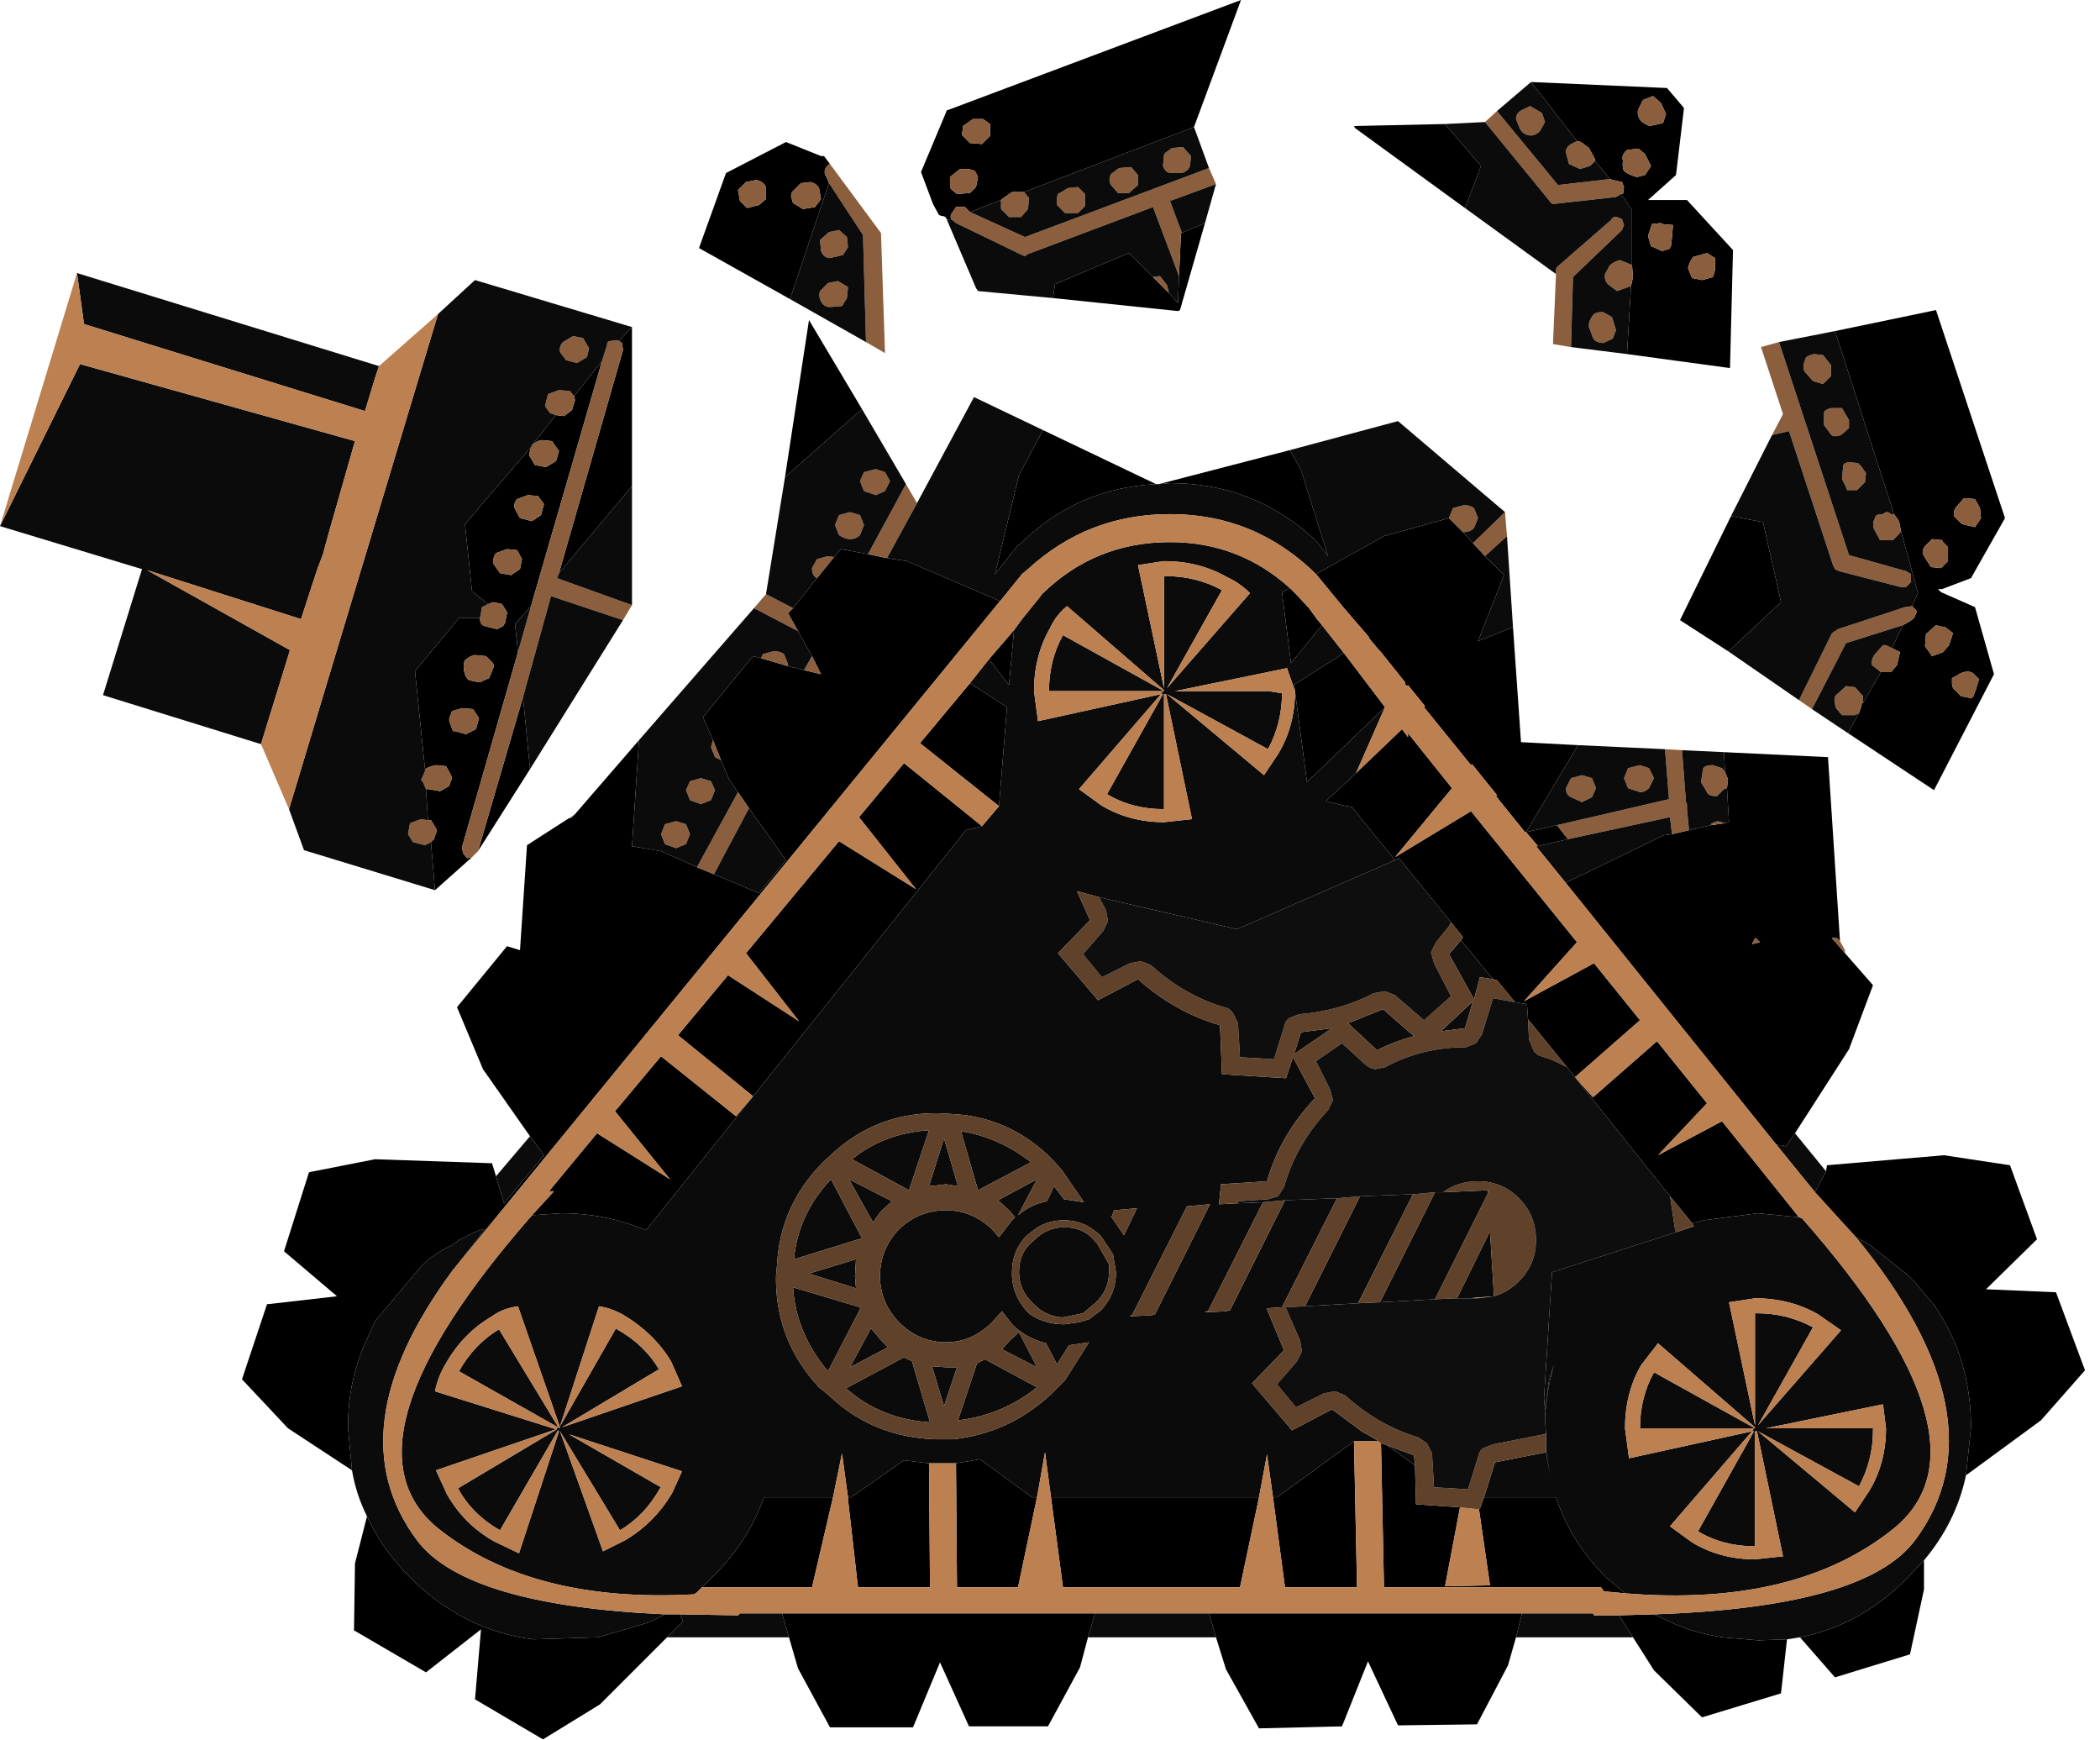 <?xml version="1.0" encoding="utf-8"?>
<svg version="1.1" id="Layer_1"
xmlns="http://www.w3.org/2000/svg"
xmlns:xlink="http://www.w3.org/1999/xlink"
width="105px" height="87px"
xml:space="preserve">
<g id="814" transform="matrix(1, 0, 0, 1, 7.7, 9)">
<path style="fill:#000000;fill-opacity:1" d="M31.8,5.95L27.25 3.4L28.6 -0.35L31.6 -1.9L33.35 -1.2L33.5 -1.2L33.8 -0.8L33.7 -0.75L33.55 -0.55Q33.5 -0.3 33.6 -0.2L33.75 0.15L31.8 5.95M39.8,-0.15L39.8 0.35L39.85 0.45L40.15 0.7L40.75 0.65L40.8 0.65L41.1 0.35L41.2 -0.15L41.05 -0.45L40.75 -0.55L40.5 -0.55L40.3 -0.55L39.8 -0.15M43.5,0.6L43.45 0.6L42.9 0.6L42.4 0.95L42.35 1L40.8 1.6L40.55 1.35L40.1 1.35L39.9 1.65Q39.8 1.75 39.85 1.95L39.65 2Q39.6 1.8 39.4 1.8L39.25 1.75L38.95 1.2L38.35 -0.4L39.65 -3.5L39.7 -3.5L54.35 -9L52 -2.65L43.5 0.6M45.05,5.2L47.55 4.15L48.75 3.65L49.95 4.85L50.75 5.65L51.2 6.15L51.25 4.8L51.35 2.65L51.4 2.65L51.6 2.55L52.55 2.15L51.3 6.5L51.2 6.55L44.95 5.9L45.05 5.2M40.4,-2.25L40.8 -1.85L41.4 -1.8L41.8 -2.2L41.8 -2.8L41.45 -3.05L40.95 -3.05L40.45 -2.7L40.4 -2.25M66.35,-0.7L65.55 1.4L60.05 -2.6L60 -2.7L64.55 -2.8L66.35 -0.7M73.85,5.3L73.95 4.85L73.9 4.25L73.9 1.5L73.35 0.7L73.45 0.7L73.5 0.35L73.4 0.1L72.95 0L72.8 -0.05L72.05 -0.95L72.05 -1.05L71.75 -1.6L71.35 -1.9L71.15 -1.95L68.85 -4.9L75.65 -4.6L76.5 -3.6L76.1 -0.25L74.7 1L76.65 1L78.95 3.5L78.8 9.4L73.65 8.7L73.85 5.3M74.2,-3.5Q74.15 -3.2 74.35 -2.95Q74.6 -2.75 74.8 -2.7L75.45 -2.85L75.6 -3.3L75.35 -3.85L74.95 -4.2L74.45 -4L74.2 -3.5M74.05,-1.55L73.65 -1.5Q73.35 -1.25 73.45 -0.95Q73.4 -0.65 73.5 -0.45Q73.75 -0.25 74.15 -0.15L74.55 -0.25L74.85 -0.7L74.55 -1.3L74.25 -1.55L74.05 -1.55M85.25,26.65L85.35 26.35L85.4 26.15L85.45 26.15L86.35 24.6L86.85 24.6L87.15 24.25L87.3 23.6L86.9 23.4L87.45 22.25L87.8 22.05L88 21.9L88.15 21.55L87.9 21.3L88.2 20.65L87.35 17.55L87.25 17.05L87 16.7L84.05 7.55L89.1 6.5L92.55 16.9L90.85 19.9L89.4 20.45L89.2 20.45L89.35 20.6L91.05 21.35L92 24.7L89 30.5L84.7 27.65L85.25 26.65M80.45,17.1L81.35 21.1L78.9 23.4L78.7 23.55L76.3 22L78.85 16.8L80.45 17.1M91.05,17.35L91.35 16.9L91.3 16.4L91.05 15.95L90.5 15.9L90.15 16.3Q89.95 16.5 90 16.8L90.4 17.2L91.05 17.35M88.9,17.95L88.55 18.3Q88.35 18.55 88.5 18.8L88.85 19.35L89.35 19.4L89.4 19.35L89.7 19.05L89.7 18.35L89.45 18.1L89.4 18L88.9 17.95M88.6,22.7L88.55 23.3L88.9 23.8L89.05 23.75L89.45 23.6L89.75 23.25L89.95 22.65L89.55 22.35L89.25 22.3L89.1 22.25L88.6 22.7M90.35,24.65L89.9 24.9L89.9 25.2L89.95 25.4L90.35 25.8L90.85 25.9L90.95 25.85L91.1 25.45L91.25 24.95L90.95 24.65Q90.7 24.5 90.35 24.65M70.65,35.1L75.5 32.75L75.9 32.7L76.75 32.5L77.85 32.25L78.55 32.15L78.75 32.1L78.65 30.4L78.7 29.95L78.55 29.6L78.5 28.6L83.7 28.85L84.3 38.05Q84.1 37.8 83.9 37.9L84.55 38.65L85.95 40.25L84.75 43.45L82.05 47.65L81.6 48.3L81.4 48.25L81.35 48.25L81.3 48.25L81.25 48.25L81.1 48.2L70.6 35.15L70.65 35.1M90.85,62.35Q90.85 58.95 89.05 56.3L88.05 55.1L87.7 54.75L85.75 53.2L85.1 52.85L83.05 50.6L83.6 49.55L83.65 49.25L89.5 48.75L92.8 49.25L94.15 52.95L91.6 55.45L95.1 55.6L96.55 59.5L94.35 62L90.6 64.75L90.85 62.35M87.7,69.85L88.5 69L88.5 70.45L87.8 73.7L84.05 74.85L82.3 72.85Q85.35 72.25 87.7 69.85M73.25,71.75L75 71.7L75.85 72.1Q77.05 72.65 78.45 72.85L80.2 73L81.65 72.95L81.35 75.65L77.4 76.85L75 74.5L73.95 72.85L73.25 71.75M52.75,71.65L68.4 71.65L68.1 72.85L67.7 74.25L66.15 77.2L62.2 77.25L60.7 74.05L59.4 77.3L55.25 77.4L53.6 74.45L53.1 72.85L52.75 71.65M46.7,72.85L46.3 74.35L44.7 77.3L40.75 77.3L39.3 74.1L37.95 77.35L33.8 77.35L32.2 74.4L31.75 72.85L31.4 71.65L47.05 71.65L46.7 72.85M25.65,72.85L22.3 76.2L19.45 77.95L16.05 75.95L16.35 72.45L13.6 74.6L10 72.5L10.05 69.15L10.65 66.8Q11.4 68.45 12.8 69.85Q15.45 72.5 18.95 72.95L22.2 72.85L24.75 72.1L25.55 71.7L25.6 71.7L26.3 71.7L26.45 72.05L25.65 72.85M9.9,64.5L6.7 62.4L4.4 59.95L5.65 56.2L9.15 55.8L6.5 53.55L7.75 49.6L11.05 48.95L16.9 49.15L17.1 49.8L17.5 51.15L19.5 48.75L18.8 47.8L16.45 44.45L15.15 41.35L17.65 38.3L18.3 38.5L18.65 33.25L20.75 31.9L20.85 31.9L21.05 31.7L24.25 28L23.9 33.3L25.35 33.55L27.15 34.35L28 34.7L30.25 35.65L31.6 34L29.75 31.4L29.2 30.6L28.75 29.95L28.35 29L27.95 28L27.45 26.85L29.95 23.8L30.35 23.9L31.7 24.3L32.5 24.5L33.35 24.7L32.9 23.8L32.2 22.55L31.7 21.65L31.95 21.4L33.15 19.9L34 18.85L34.35 18.45L35.7 18.7L36.65 18.9L37.65 19.05L42.3 21.05L14.9 54.55L16.55 52.45L16.45 52.45Q15.95 52.6 15.55 52.85Q15.25 52.95 15.05 53.15L14.9 53.25Q14.1 53.6 13.4 54.25L11.05 57.05L10.6 58.05Q9.7 60 9.7 62.35L9.9 64.5M31.55,14.85L32.75 7L35.4 11.45L31.55 14.85M43.25,18.25L43.2 18.25L42.05 19.7L43.25 14.75L44.45 12.5L50.1 15.2Q46.1 15.4 43.25 18.25M50.25,15.2L56.8 13.5L57.35 14.5L58.7 18.8L58.2 18.15L57.85 17.8Q54.85 15.15 50.8 15.15L50.25 15.2M70.15,32.25L70.7 32.95L69.2 33.3L68.6 32.6L68.55 32.6L67.1 30.8L67.15 30.75L65.9 29.2L65.85 29.25L63.5 26.35L63.55 26.3L62.7 25.25L62.65 25.3L62.55 25.2L62.55 25.1L61.35 23.6L61.25 23.5L60.75 22.9L60.75 22.85L59.5 21.4L58.1 19.7L61.5 17.8L64.75 16.9L65.45 17.6L65.95 18.15L66.55 18.8L67.5 19.75L66.2 23.05L67.95 22.35L68.35 28.1L71.2 28.25L68.6 32.6L70.15 32.25M61.65,63.25L62.35 63.75L63.05 64.25L63.1 66.2L65.3 66.35L64.55 70.3L66.8 70.25L66.25 66.45L66.25 66.4L66.3 66.4L66.5 65.85L70.1 65.85Q70.85 68.1 72.6 69.85L73.2 70.35L73.55 70.65L72.5 70.55L72.35 70.35L61.5 70.35L61.35 63.15L61.65 63.25M56.15,65.85L60 63.05L60.15 70.35L56.55 70.35L55.95 65.85L56.15 65.85M55.25,65.85L54.3 70.35L45.45 70.35L44.85 65.85L55.25 65.85M41.3,63.95L43.9 65.85L44.15 65.85L43.2 70.35L40.15 70.35L40.1 64.15L41.3 63.95M34.85,65.85L37.5 64L38.75 64.15L38.8 70.35L35.2 70.35L34.7 65.95L34.7 65.85L34.85 65.85M27.9,69.85Q29.7 68.1 30.5 65.85L33.95 65.85L32.9 70.35L27.4 70.35L27.9 69.85M40.6,32.5L24.6 52.5Q22.6 51.65 20.35 51.65L18.9 51.75L20 50.55L19.75 50.55L22.15 47.65L25.8 49.95L23.05 46.55L25.35 43.8L29.1 46.8L29.95 45.8L26.2 42.75L28.7 39.75L32.25 42.05L29.6 38.65L34.25 33.05L38.1 35.45L35.25 31.85L37.5 29.15L41.4 32.3L40.6 32.5M42.65,26.35L42.25 31.3L38.3 28.15L40.8 25.15L42.65 26.35M41.75,23.95L43 22.5L42.75 25.25L41.75 23.95M56.85,24.15L56.4 20.6L56.8 20.4L57.1 20.7L57.75 21.4L58.15 21.95L58.4 22.25L56.85 24.15M57.65,30.1L57.05 25.55L57 25.2L57.05 25.2L59.5 23.65L61.55 26.35L57.65 30.1M75.8,50.8L71.05 44.85L70.65 44.35L68.7 41.95L68.65 41.2L68.05 41.1L67.15 40L66.95 39.95L65.35 38L65.45 37.85L64.85 37.1L62.25 33.9L62.05 34L59.9 31.35L59.95 31.35L59.4 31.25L58.6 31.05L60.1 29.65L62.4 27.45L62.7 27.85L62.7 27.65L64.9 30.4L62.05 33.85L65.85 31.55L71.15 38.1L68.5 41.05L72 39.15L74.3 42L71.05 44.85L71.95 45.85L75.15 43.05L77.65 46.15L75.2 48.75L78.4 47.05L82.25 51.85L80.2 51.65L77.5 52L76.9 52.15L76.5 51.65L75.8 50.8M69.55,61.5L69.75 60L70 59.2L69.8 60Q69.6 60.9 69.55 61.95L69.55 61.5M69.6,63.5L69.8 64.75L69.6 63.6L69.6 63.5M76.7,4.4L76.9 4.9L77.4 5L77.95 4.85L78.05 4.5L78.05 3.9L77.65 3.65L76.95 3.85Q76.75 4.15 76.7 4.4M74.7,2.8L74.85 3.3L75.4 3.55L75.75 3.45L75.85 3.3L75.9 2.85L75.95 2.25L75.4 2.2L75.35 2.15L74.9 2.2L74.7 2.8M80.1,37.9L80.05 37.9L79.9 38.2L80.3 38.1L80.1 37.9M33.25,0.4Q33.1 0.15 32.8 0.1L32.4 0.15L32.35 0.15L31.9 0.6L31.85 0.8L31.95 1.15L32.45 1.45L33.05 1.35L33.35 0.95L33.25 0.4M30.6,0.35Q30.45 0.05 30.1 0L29.6 0.1L29.2 0.5L29.3 1.05L29.65 1.4L30.25 1.25L30.6 0.95L30.6 0.35M23.9,15.3L20.25 19.65L23.45 8.5L23.4 8.15L23.25 8.05L23.9 7.35L23.9 15.3M15.4,33.35L15.45 33.65L15.65 33.9L15.9 33.85L14.05 35.5L13.85 33.1L14 32.95L14.15 32.5L13.85 32L13.7 32L13.6 30.45L13.75 30.45L14.3 30.55L14.75 30.3L14.9 29.9L14.85 29.75L14.6 29.3L14.1 29.25Q13.8 29.3 13.55 29.45L13.05 24.55L15.25 21.9L16.3 21.9Q16.3 22.25 16.55 22.3L17.15 22.45L17.45 22.3L17.55 22.15L17.65 21.65L17.65 21.6L17.4 21.2L16.95 21.1L16.7 21.2L15.9 20.55L15.55 17.2L18.85 13.35L18.75 13.75L19.05 14.25L19.6 14.35L20.1 14.05L20.25 13.55L19.9 13.05L19.4 13Q19.1 13.05 18.9 13.25L20.1 11.75L20.5 11.8L20.9 11.5L21.05 11L21 10.8L22.4 9.05L18.85 21.3L18.05 22.2L18.2 23.6L15.4 33.35M18.45,25.85L18.8 29.45L16.2 33.55L18.45 25.85M18.05,16.45L18.3 16.9L18.9 17.05L19.35 16.75L19.5 16.2L19.2 15.8L18.7 15.75L18.15 15.95Q17.95 16.2 18.05 16.45M17.65,18.45L17.1 18.65Q16.95 18.85 16.95 19.15L17.3 19.65L17.85 19.75L18.3 19.45L18.4 18.95L18.15 18.5L17.65 18.45M15.5,24.5Q15.55 24.85 15.75 25L16.2 25.1L16.3 25.1L16.75 24.9L16.8 24.8L17 24.3L16.95 24.15L16.6 23.8L16.1 23.75L16 23.75Q15.8 23.8 15.55 24Q15.45 24.2 15.5 24.5M16.25,26.9L15.95 26.45L15.4 26.4L14.9 26.55L14.85 26.7Q14.7 26.95 14.8 27.15L14.95 27.55L15.05 27.55L15.6 27.7L16.1 27.45L16.25 26.9" />
<path style="fill:#8B5F3D;fill-opacity:1" d="M36.35,2.65L36.55 8.65L35.6 8.1L35.45 2.75L33.75 0.15L33.6 -0.2Q33.5 -0.3 33.55 -0.55L33.7 -0.75L33.8 -0.8L36.35 2.65M40.3,-0.55L40.5 -0.55L40.75 -0.55L41.05 -0.45L41.2 -0.15L41.1 0.35L40.8 0.65L40.75 0.65L40.15 0.7L39.85 0.45L39.8 0.35L39.8 -0.15L40.3 -0.55M52.75,-0.6L53.1 0.2L50.8 1.05L51.4 2.65L51.35 2.65L51.25 4.8L49.95 1.35L43.7 3.7L43.55 3.8L43.4 3.75L40.1 2.15L39.85 1.95Q39.8 1.75 39.9 1.65L40.1 1.35L40.55 1.35L40.8 1.6L43.55 2.85L52.75 -0.6M42.35,1L42.4 0.95L42.9 0.6L43.45 0.6L43.5 0.6L43.75 0.9L43.7 1.45L43.35 1.85L42.75 1.85L42.35 1.45L42.35 1M40.45,-2.7L40.95 -3.05L41.45 -3.05L41.8 -2.8L41.8 -2.2L41.4 -1.8L40.8 -1.85L40.4 -2.25L40.45 -2.7M50.55,-1.35L50.9 -1.6L51.45 -1.65L51.85 -1.2L51.8 -0.7Q51.7 -0.45 51.4 -0.35L50.8 -0.35Q50.55 -0.4 50.45 -0.7L50.5 -1.25L50.55 -1.35M48.85,-0.65L49.2 -0.25L49.2 0.25L48.75 0.65L48.2 0.65L47.85 0.25Q47.7 0 47.85 -0.3L48.25 -0.6L48.85 -0.65M70.2,0.25L72.8 -0.05L72.95 0L73.4 0.1L73.5 0.35L73.45 0.7L73.35 0.7L73.1 0.85L69.95 1.2L69.85 1.15L69.7 0.95L66.55 -2.9L67.15 -3.45L70.2 0.25M70.85,8.35L69.95 8.2L70.1 4.7Q70.05 4.5 70.15 4.35L72.85 2Q72.95 1.8 73.15 1.85L73.4 1.95L73.5 2.25L73.4 2.5L70.95 4.85L70.85 8.35M69.4,-3.35L69.55 -2.9L69.3 -2.45Q69 -2.15 68.7 -2.25Q68.45 -2.3 68.3 -2.55L68.1 -3.05Q68.1 -3.35 68.4 -3.5L68.8 -3.7L69.4 -3.35M71.35,-1.9L71.75 -1.6L72.05 -1.05L72.05 -0.95L71.8 -0.7L71.3 -0.55L70.75 -0.8L70.6 -1.35Q70.55 -1.6 70.85 -1.8L71.15 -1.95L71.35 -1.9M74.45,-4L74.95 -4.2L75.35 -3.85L75.6 -3.3L75.45 -2.85L74.8 -2.7Q74.6 -2.75 74.35 -2.95Q74.15 -3.2 74.2 -3.5L74.45 -4M73.9,4.25L73.95 4.85L73.85 5.3L73.15 5.55L72.75 5.25Q72.5 5.05 72.55 4.7L72.8 4.25Q73.05 4.05 73.3 4L73.9 4.25M74.25,-1.55L74.55 -1.3L74.85 -0.7L74.55 -0.25L74.15 -0.15Q73.75 -0.25 73.5 -0.45Q73.4 -0.65 73.45 -0.95Q73.35 -1.25 73.65 -1.5L74.05 -1.55L74.25 -1.55M83,8.7L83.45 8.75L83.85 9.25L83.85 9.8L83.45 10.2L82.95 10.05L82.55 9.6Q82.4 9.4 82.55 9Q82.55 8.8 83 8.7M83.5,11.7Q83.45 11.5 83.85 11.4L84.4 11.4L84.75 12L84.75 12.4L84.35 12.75Q83.9 12.9 83.8 12.65L83.5 12.25L83.5 11.7M88.15,21.55L88 21.9L87.8 22.05L87.45 22.25L84.6 23.15L82.9 26.45L82.25 26L83.9 22.65L84.2 22.45L87.55 21.35L87.9 21.3L88.15 21.55M80.9,12.75L81.45 11.7L80.35 8.35L81.25 8.1L84.75 18.75L87.6 19.55L87.85 19.7L87.85 20.1L87.6 20.35L87.35 20.35L84.25 19.55L84.05 19.45L83.95 19.25L81.75 12.55L80.9 12.75M87.25,17.05L87.35 17.55L87.25 17.7L86.95 18L86.3 18L86 17.45Q85.9 17.15 86.05 16.9Q86.05 16.7 86.45 16.7Q86.65 16.5 86.85 16.7L87 16.7L87.25 17.05M90.4,17.2L90 16.8Q89.95 16.5 90.15 16.3L90.5 15.9L91.05 15.95L91.3 16.4L91.35 16.9L91.05 17.35L90.4 17.2M89.4,18L89.45 18.1L89.7 18.35L89.7 19.05L89.4 19.35L89.35 19.4L88.85 19.35L88.5 18.8Q88.35 18.55 88.55 18.3L88.9 17.95L89.4 18M84.4,14.95L84.45 14.4Q84.4 14.15 84.75 14.1L85.2 14.15L85.35 14.3L85.6 14.65L85.55 15.1L85.15 15.5L84.65 15.5L84.6 15.35L84.4 14.95M87.3,23.6L87.15 24.25L86.85 24.6L86.35 24.6L85.9 24.25Q85.85 23.95 86.05 23.7L86.45 23.25L86.6 23.25L86.9 23.4L87.3 23.6M89.1,22.25L89.25 22.3L89.55 22.35L89.95 22.65L89.75 23.25L89.45 23.6L89.05 23.75L88.9 23.8L88.55 23.3L88.6 22.7L89.1 22.25M90.95,24.65L91.25 24.95L91.1 25.45L90.95 25.85L90.85 25.9L90.35 25.8L89.95 25.4L89.9 25.2L89.9 24.9L90.35 24.65Q90.7 24.5 90.95 24.65M85.4,26.15L85.35 26.35L85.25 26.65L85.05 26.75L84.4 26.75L84.1 26.4Q83.95 25.9 84.1 25.75L84.6 25.3L85.05 25.35L85.45 25.8L85.45 26.15L85.4 26.15M83.9,37.9Q84.1 37.8 84.3 38.05L84.55 38.5L84.55 38.65L83.9 37.9M20.75,31.9L21.05 31.7L20.85 31.9L20.75 31.9M30,21.4L30.6 20.7L31.95 21.4L31.7 21.65L32.2 22.55L30 21.4M36.65,18.9L35.7 18.7L37.6 15.2L38.15 16.15L36.65 18.9M66.55,18.8L65.95 18.15L67.55 16.6L67.65 17.8L66.55 18.8M70.15,32.25L75.75 30.95L75.55 28.45L76.4 28.5L76.6 31.1L76.65 31.2L76.65 31.45L76.75 32.5L75.9 32.7L75.8 31.85L70.7 32.95L70.15 32.25M76.95,3.85L77.65 3.65L78.05 3.9L78.05 4.5L77.95 4.85L77.4 5L76.9 4.9L76.7 4.4Q76.75 4.15 76.95 3.85M74.9,2.2L75.35 2.15L75.4 2.2L75.95 2.25L75.9 2.85L75.85 3.3L75.75 3.45L75.4 3.55L74.85 3.3L74.7 2.8L74.9 2.2M72.9,6.85L73.1 7.5L72.95 7.9L72.9 7.95L72.45 8.15Q72.05 8.1 72 7.95L71.95 7.9L71.75 7.35Q71.7 7.1 71.95 6.75Q72.05 6.6 72.45 6.6L72.9 6.85M64.75,16.9L64.95 16.4L65.5 16.25Q65.8 16.25 66 16.4L66.2 16.9L66 17.4Q65.8 17.6 65.5 17.6L65.45 17.6L64.75 16.9M50.75,5.65L49.95 4.85L50.3 4.8L50.65 5.25L50.75 5.65M46.55,0.7L46.55 1.3L46.2 1.65L45.55 1.65L45.15 1.25Q45.1 0.95 45.2 0.7L45.7 0.4L46.2 0.35L46.55 0.7M78.65,30.4L78.5 30.45L78.15 30.8Q77.7 30.8 77.65 30.6L77.35 30.1L77.45 29.45Q77.5 29.25 77.95 29.25L78.4 29.4L78.55 29.6L78.7 29.95L78.65 30.4M78.55,32.15L77.85 32.25Q77.8 32.15 78.2 32.05L78.55 32.15M72.1,30.4L71.9 30.85L71.4 31.1L70.85 30.85Q70.6 30.75 70.6 30.4L70.85 29.9L71.4 29.75L71.9 29.9L72.1 30.4M74.3,30.6L73.7 30.4L73.5 29.9L73.7 29.4L74.3 29.25L74.75 29.4L75 29.9L74.75 30.4Q74.55 30.6 74.3 30.6M80.3,38.1L79.9 38.2L80.05 37.9L80.1 37.9L80.3 38.1M34.25,2.5L34.65 2.85L34.7 3.35L34.45 3.75L33.8 3.9Q33.5 3.9 33.35 3.55L33.3 3L33.75 2.6L34.25 2.5M33.35,0.95L33.05 1.35L32.45 1.45L31.95 1.15L31.85 0.8L31.9 0.6L32.35 0.15L32.4 0.15L32.8 0.1Q33.1 0.15 33.25 0.4L33.35 0.95M30.6,0.95L30.25 1.25L29.65 1.4L29.3 1.05L29.2 0.5L29.6 0.1L30.1 0Q30.45 0.05 30.6 0.35L30.6 0.95M33.7,5.15L34.2 5.05L34.7 5.35L34.65 5.9L34.4 6.3L33.8 6.35Q33.55 6.35 33.4 6.15Q33.2 5.85 33.3 5.55L33.7 5.15M23.9,21.25L23.45 22L19.85 20.8L18.45 25.85L16.2 33.55L15.9 33.85L15.65 33.9L15.45 33.65L15.4 33.35L18.2 23.6L18.85 21.3L22.4 9.05L22.65 8.25Q22.65 8.05 22.8 8.05L23.15 8L23.25 8.05L23.4 8.15L23.45 8.5L20.25 19.65L20.15 19.9L23.9 21.25M13.85,33.1L13.55 33.25L12.95 33.1L12.7 32.7L12.8 32.15L13.35 31.95L13.7 32L13.85 32L14.15 32.5L14 32.95L13.85 33.1M13.6,30.45L13.45 30.1L13.35 30L13.55 29.55L13.55 29.45Q13.8 29.3 14.1 29.25L14.6 29.3L14.85 29.75L14.9 29.9L14.75 30.3L14.3 30.55L13.75 30.45L13.6 30.45M16.3,21.9L16.4 21.35L16.7 21.2L16.95 21.1L17.4 21.2L17.65 21.6L17.65 21.65L17.55 22.15L17.45 22.3L17.15 22.45L16.55 22.3Q16.3 22.25 16.3 21.9M18.85,13.35L18.9 13.25Q19.1 13.05 19.4 13L19.9 13.05L20.25 13.55L20.1 14.05L19.6 14.35L19.05 14.25L18.75 13.75L18.85 13.35M20.1,11.75L19.8 11.65L19.55 11.3L19.7 10.7L20.25 10.5L20.8 10.55L21 10.8L21.05 11L20.9 11.5L20.5 11.8L20.1 11.75M20.6,9L20.3 8.6Q20.25 8.3 20.45 8.1L20.95 7.8L21.45 7.9L21.75 8.4L21.65 8.85L21.15 9.15L20.6 9M28.05,28.85L27.85 28.35L27.95 28L28.35 29L28.05 28.85M29.2,30.6L29.75 31.4L28 34.7L27.15 34.35L29.2 30.6M36.1,14.45L36.55 14.6L36.8 15.05L36.55 15.55L36.1 15.75L35.5 15.55L35.3 15.05L35.5 14.6L36.1 14.45M34.25,17.75L34.05 17.25L34.25 16.75L34.8 16.6L35.3 16.75L35.5 17.25L35.3 17.75Q35.1 17.95 34.8 17.95Q34.55 17.95 34.25 17.75M33.15,19.9Q32.9 19.8 32.9 19.4L33.15 18.95L33.7 18.8L34 18.85L33.15 19.9M32.9,23.8L33.35 24.7L32.5 24.5L32.9 23.8M31.7,24.3L30.35 23.9L30.45 23.7L31 23.55Q31.3 23.55 31.5 23.7L31.7 24.2L31.7 24.3M18.15,15.95L18.7 15.75L19.2 15.8L19.5 16.2L19.35 16.75L18.9 17.05L18.3 16.9L18.05 16.45Q17.95 16.2 18.15 15.95M18.15,18.5L18.4 18.95L18.3 19.45L17.85 19.75L17.3 19.65L16.95 19.15Q16.95 18.85 17.1 18.65L17.65 18.45L18.15 18.5M15.55,24Q15.8 23.8 16 23.75L16.1 23.75L16.6 23.8L16.95 24.15L17 24.3L16.8 24.8L16.75 24.9L16.3 25.1L16.2 25.1L15.75 25Q15.55 24.85 15.5 24.5Q15.45 24.2 15.55 24M16.1,27.45L15.6 27.7L15.05 27.55L14.95 27.55L14.8 27.15Q14.7 26.95 14.85 26.7L14.9 26.55L15.4 26.4L15.95 26.45L16.25 26.9L16.1 27.45M26.8,30.05L27.35 29.9L27.85 30.05L28.05 30.5L27.85 31L27.35 31.2L26.8 31L26.6 30.5L26.8 30.05M26.1,32.05L26.6 32.2L26.8 32.7L26.6 33.2L26.1 33.4L25.55 33.2L25.35 32.7L25.55 32.2L26.1 32.05" />
<path style="fill:#0B0B0B;fill-opacity:1" d="M31.8,5.95L33.75 0.15L35.45 2.75L35.6 8.1L31.8 5.95M43.55,2.85L40.8 1.6L42.35 1L42.35 1.45L42.75 1.85L43.35 1.85L43.7 1.45L43.75 0.9L43.5 0.6L52 -2.65L52.75 -0.6L43.55 2.85M51.4,2.65L50.8 1.05L53.1 0.2L52.55 2.15L51.6 2.55L51.4 2.65M40.1,2.15L43.4 3.75L43.55 3.8L43.7 3.7L49.95 1.35L51.25 4.8L51.2 6.15L50.75 5.65L50.65 5.25L50.3 4.8L49.95 4.85L48.75 3.65L47.55 4.15L45.05 5.2L44.95 5.9L41.2 5.55L41.1 5.4L39.65 2L39.85 1.95L40.1 2.15M50.5,-1.25L50.45 -0.7Q50.55 -0.4 50.8 -0.35L51.4 -0.35Q51.7 -0.45 51.8 -0.7L51.85 -1.2L51.45 -1.65L50.9 -1.6L50.55 -1.35L50.5 -1.25M48.25,-0.6L47.85 -0.3Q47.7 0 47.85 0.25L48.2 0.65L48.75 0.65L49.2 0.25L49.2 -0.25L48.85 -0.65L48.25 -0.6M73.3,4Q73.05 4.05 72.8 4.25L72.55 4.7Q72.5 5.05 72.75 5.25L73.15 5.55L73.85 5.3L73.65 8.7L70.85 8.35L70.95 4.85L73.4 2.5L73.5 2.25L73.4 1.95L73.15 1.85Q72.95 1.8 72.85 2L70.15 4.35Q70.05 4.5 70.1 4.7L65.55 1.4L66.35 -0.7L64.55 -2.8L66.55 -2.9L69.7 0.95L69.85 1.15L69.95 1.2L73.1 0.85L73.35 0.7L73.9 1.5L73.9 4.25L73.3 4M67.15,-3.45L68.85 -4.9L71.15 -1.95L70.85 -1.8Q70.55 -1.6 70.6 -1.35L70.75 -0.8L71.3 -0.55L71.8 -0.7L72.05 -0.95L72.8 -0.05L70.2 0.25L67.15 -3.45M68.8,-3.7L68.4 -3.5Q68.1 -3.35 68.1 -3.05L68.3 -2.55Q68.45 -2.3 68.7 -2.25Q69 -2.15 69.3 -2.45L69.55 -2.9L69.4 -3.35L68.8 -3.7M82.55,9Q82.4 9.4 82.55 9.6L82.95 10.05L83.45 10.2L83.85 9.8L83.85 9.25L83.45 8.75L83 8.7Q82.55 8.8 82.55 9M83.5,12.25L83.8 12.65Q83.9 12.9 84.35 12.75L84.75 12.4L84.75 12L84.4 11.4L83.85 11.4Q83.45 11.5 83.5 11.7L83.5 12.25M78.85,16.8L80.9 12.75L81.75 12.55L83.95 19.25L84.05 19.45L84.25 19.55L87.35 20.35L87.6 20.35L87.85 20.1L87.85 19.7L87.6 19.55L84.75 18.75L81.25 8.1L84.05 7.55L87 16.7L86.85 16.7Q86.65 16.5 86.45 16.7Q86.05 16.7 86.05 16.9Q85.9 17.15 86 17.45L86.3 18L86.95 18L87.25 17.7L87.35 17.55L88.2 20.65L87.9 21.3L87.55 21.35L84.2 22.45L83.9 22.65L82.25 26L78.7 23.55L78.9 23.4L81.35 21.1L80.45 17.1L78.85 16.8M84.7,27.65L82.9 26.45L84.6 23.15L87.45 22.25L86.9 23.4L86.6 23.25L86.45 23.25L86.05 23.7Q85.85 23.95 85.9 24.25L86.35 24.6L85.45 26.15L85.45 25.8L85.05 25.35L84.6 25.3L84.1 25.75Q83.95 25.9 84.1 26.4L84.4 26.75L85.05 26.75L85.25 26.65L84.7 27.65M84.6,15.35L84.65 15.5L85.15 15.5L85.55 15.1L85.6 14.65L85.35 14.3L85.2 14.15L84.75 14.1Q84.4 14.15 84.45 14.4L84.4 14.95L84.6 15.35M81.1,48.2L81.25 48.25L81.3 48.25L81.35 48.25L81.4 48.25L81.6 48.3L82.05 47.65L83.6 49.55L83.05 50.6L81.1 48.2M80.2,73L78.45 72.85Q77.05 72.65 75.85 72.1L75 71.7Q85.55 71.35 88.05 68Q92.55 61.95 85.1 52.85L85.75 53.2L87.7 54.75L88.05 55.1L89.05 56.3Q90.85 58.95 90.85 62.35L90.6 64.75Q90.1 67.1 88.5 69L87.7 69.85Q85.35 72.25 82.3 72.85L81.65 72.95L80.2 73M73.95,72.85L68.1 72.85L68.4 71.65L71.95 71.65L72 71.75L73.25 71.75L73.95 72.85M53.1,72.85L46.7 72.85L47.05 71.65L52.75 71.65L53.1 72.85M31.75,72.85L25.65 72.85L26.45 72.05L26.3 71.7L29.2 71.75L29.3 71.65L31.4 71.65L31.75 72.85M9.7,62.35Q9.7 60 10.6 58.05L11.05 57.05L13.4 54.25Q14.1 53.6 14.9 53.25L15.05 53.15Q15.25 52.95 15.55 52.85Q15.95 52.6 16.45 52.45L16.55 52.45L14.9 54.55Q9.05 62.5 13.15 68Q15.6 71.25 25.55 71.7L24.75 72.1L22.2 72.85L18.95 72.95Q15.45 72.5 12.8 69.85Q11.4 68.45 10.65 66.8Q10.1 65.7 9.9 64.5L9.7 62.35M17.1,49.8L18.8 47.8L19.5 48.75L17.5 51.15L17.1 49.8M27.15,34.35L25.35 33.55L23.9 33.3L24.25 28L30 21.4L32.2 22.55L32.9 23.8L32.5 24.5L31.7 24.3L31.7 24.2L31.5 23.7Q31.3 23.55 31 23.55L30.45 23.7L30.35 23.9L29.95 23.8L27.45 26.85L27.95 28L27.85 28.35L28.05 28.85L28.35 29L28.75 29.95L29.2 30.6L27.15 34.35M35.4,11.45L37.6 15.2L35.7 18.7L34.35 18.45L34 18.85L33.7 18.8L33.15 18.95L32.9 19.4Q32.9 19.8 33.15 19.9L31.95 21.4L30.6 20.7L31.55 14.85L35.4 11.45M38.15,16.15L41 10.85L44.45 12.5L43.25 14.75L42.05 19.7L43.2 18.25L43.25 18.25Q46.1 15.4 50.1 15.2L50.15 15.2L50.2 15.2L50.25 15.2L50.8 15.15Q54.85 15.15 57.85 17.8L58.2 18.15L58.7 18.8L57.35 14.5L56.8 13.5L62.2 12.05L67.55 16.6L65.95 18.15L65.45 17.6L65.5 17.6Q65.8 17.6 66 17.4L66.2 16.9L66 16.4Q65.8 16.25 65.5 16.25L64.95 16.4L64.75 16.9L61.5 17.8L58.1 19.7Q55.05 16.7 50.8 16.7Q46.7 16.7 43.7 19.45L43.4 19.7L42.35 21L42.3 21.05L37.65 19.05L36.65 18.9L38.15 16.15M66.55,18.8L67.65 17.8L67.95 22.35L66.2 23.05L67.5 19.75L66.55 18.8M68.6,32.6L71.2 28.25L75.55 28.45L75.75 30.95L70.15 32.25L68.6 32.6M76.4,28.5L78.5 28.6L78.55 29.6L78.4 29.4L77.95 29.25Q77.5 29.25 77.45 29.45L77.35 30.1L77.65 30.6Q77.7 30.8 78.15 30.8L78.5 30.45L78.65 30.4L78.75 32.1L78.55 32.15L78.2 32.05Q77.8 32.15 77.85 32.25L76.75 32.5L76.65 31.45L76.65 31.2L76.6 31.1L76.4 28.5M73.2,70.35L72.6 69.85Q70.85 68.1 70.1 65.85L66.5 65.85L67.05 64.1L69.6 63.6L69.8 64.75L69.6 63.5L69.6 62.65L69.55 61.95Q69.6 60.9 69.8 60L70 59.2L69.75 60L69.55 61.5L69.5 60.9L69.9 54.6L76.1 52.6L77 52.3L76.5 51.65L76.9 52.15L77.5 52L80.2 51.65L82.25 51.85L82.4 51.9Q92.25 63.1 87 67.4Q82.1 71.35 73.55 70.65L73.2 70.35M44.85,65.85L44.55 63.6L44.15 65.85L43.9 65.85L41.3 63.95L40.1 64.15L39.6 64.15L39.45 64.15L39.25 64.15L38.75 64.15L37.5 64L34.85 65.85L34.7 65.85L34.4 63.65L33.95 65.85L30.5 65.85Q29.7 68.1 27.9 69.85L27.4 70.35L27.15 70.6L27 70.7Q18.9 71.15 14.2 67.4Q8.95 63.1 18.9 51.75L20.35 51.65Q22.6 51.65 24.6 52.5L40.6 32.5L41.4 32.3L42.25 31.3L42.65 26.35L40.8 25.15L41.75 23.95L42.75 25.25L43 22.5L43.4 21.95L44.25 20.9L44.4 20.7Q47.05 18.1 50.8 18.1Q54.25 18.1 56.8 20.4L56.4 20.6L56.85 24.15L58.4 22.25L59.5 23.65L57.05 25.2L57 25.2L57.05 25.55L57.65 30.1L61.55 26.35L60.1 29.65L58.6 31.05L59.4 31.25L59.95 31.35L59.9 31.35L62.05 34L54.15 37.45L47.25 35.85L46.15 35.55L46.8 37L45.2 38.65L47.2 41L49.2 39.95Q51.05 41.6 53.3 42.25L53.4 44.7L56.6 44.9L56.95 43.85L58.05 45.9Q56.3 47.75 55.65 50.05L53.35 50.2L53.25 51.2L54.2 51.15L55.45 51.1L52.7 56.55L52.6 56.55L52.55 56.6L53.65 56.55L53.7 56.5L53.8 56.5L56.55 51L59.15 50.9L56.4 56.35L55.65 56.4L55.65 56.45L56.5 58.5L54.9 60.15L56.9 62.5L58.9 61.45L60.45 62.6L60.65 62.7L61.25 63.05L61.2 63.05L60 63.05L56.15 65.85L55.95 65.85L55.65 63.7L55.25 65.85L44.85 65.85M83.2,56.7Q81.8 55.9 80.05 55.9L78.75 56.1L80.05 62.25L80.05 56.65L80.15 56.65Q81.65 56.65 82.95 57.35L80.2 62.25L84.35 57.5L83.2 56.7M85.95,62.5Q85.95 64 85.25 65.3L80.2 62.55L85.05 66.6L85.75 65.55Q86.6 64.15 86.6 62.4L86.45 61.2L80.6 62.4L85.95 62.4L85.95 62.5M70.7,32.95L75.8 31.85L75.9 32.7L75.5 32.75L70.65 35.1L70.6 35.15L69.1 33.3L69.2 33.3L70.7 32.95M72.45,6.6Q72.05 6.6 71.95 6.75Q71.7 7.1 71.75 7.35L71.95 7.9L72 7.95Q72.05 8.1 72.45 8.15L72.9 7.95L72.95 7.9L73.1 7.5L72.9 6.85L72.45 6.6M46.2,0.35L45.7 0.4L45.2 0.7Q45.1 0.95 45.15 1.25L45.55 1.65L46.2 1.65L46.55 1.3L46.55 0.7L46.2 0.35M49.2,19.25L50.5 25.4L50.5 19.8L50.6 19.8Q52.1 19.8 53.4 20.5L50.65 25.4L54.8 20.65Q54.3 20.15 53.65 19.85Q52.25 19.05 50.5 19.05L49.2 19.25M44.8,22.4Q44 23.8 44 25.55L44.2 27.05L50.35 25.7L46.25 30.45L47.35 31.25Q48.75 32.1 50.5 32.1L51.9 31.95L50.6 25.7L50.5 25.7L50.5 31.45Q48.9 31.45 47.65 30.7L50.45 25.7L50.35 25.7L50.45 25.55L44.75 25.55Q44.75 24 45.45 22.75L50.5 25.55L50.5 25.5L45.65 21.3Q45.1 21.75 44.8 22.4M57.05,25.55L56.65 24.4L51.05 25.55L55.75 25.55L56.35 25.65L56.4 25.6L56.4 25.65Q56.4 27.15 55.7 28.45L50.65 25.7L55.5 29.75L56.2 28.7Q57.05 27.3 57.05 25.55M66.3,39.85L66 40.95L64.75 38.7L65.35 38L66.95 39.95L66.3 39.85M44.65,48.7Q42.7 46.9 40.1 46.7L39.25 46.65L38.95 46.65Q36.15 46.7 34.05 48.55L33.5 49.05L33.4 49.15Q31.3 51.3 31.15 54.25L31.1 54.8L31.1 55.05Q31.15 58.1 33.25 60.35L33.5 60.55L33.85 60.85Q36 62.85 39.1 62.95L39.25 62.95L39.95 62.95Q42.75 62.65 44.85 60.7L45 60.55L45.55 60L46.75 58.1L45.75 58.25L45.15 59.2L44.6 58.15Q43.6 57.9 42.9 57.2L42.4 56.55L41.9 57.1Q40.9 58.1 39.6 58.1Q38.25 58.1 37.25 57.1Q36.3 56.1 36.3 54.8Q36.3 53.45 37.25 52.45Q38.25 51.5 39.6 51.5Q40.9 51.5 41.9 52.45L42.25 52.85L42.9 52L43.05 51.85L42.8 51.55L42.2 51L44.15 49.95L43.2 51.75Q43.85 51.2 44.65 51.05L45 50.3L45.5 50.95L46.5 51.1L45.4 49.5L45 49.05L44.65 48.7M58.9,42.4L57 43.7L57.35 42.6L58.9 42.4M71.9,29.9L71.4 29.75L70.85 29.9L70.6 30.4Q70.6 30.75 70.85 30.85L71.4 31.1L71.9 30.85L72.1 30.4L71.9 29.9M74.75,30.4L75 29.9L74.75 29.4L74.3 29.25L73.7 29.4L73.5 29.9L73.7 30.4L74.3 30.6Q74.55 30.6 74.75 30.4M63,42.8Q62.05 43.05 61.15 43.5L59.7 42.15L61.45 41.45L63 42.8M64.35,42.55L65.95 41.05L65.55 42.4L64.35 42.55M33.75,2.6L33.3 3L33.35 3.55Q33.5 3.9 33.8 3.9L34.45 3.75L34.7 3.35L34.65 2.85L34.25 2.5L33.75 2.6M33.3,5.55Q33.2 5.85 33.4 6.15Q33.55 6.35 33.8 6.35L34.4 6.3L34.65 5.9L34.7 5.35L34.2 5.05L33.7 5.15L33.3 5.55M23.15,8L22.8 8.05Q22.65 8.05 22.65 8.25L22.4 9.05L21 10.8L20.8 10.55L20.25 10.5L19.7 10.7L19.55 11.3L19.8 11.65L20.1 11.75L18.9 13.25L18.85 13.35L15.55 17.2L15.9 20.55L16.7 21.2L16.4 21.35L16.3 21.9L15.25 21.9L13.05 24.55L13.55 29.45L13.55 29.55L13.35 30L13.45 30.1L13.6 30.45L13.7 32L13.35 31.95L12.8 32.15L12.7 32.7L12.95 33.1L13.55 33.25L13.85 33.1L14.05 35.5L7.5 33.5L6.75 31.45L14.2 6.7L16.05 5L23.9 7.35L23.25 8.05L23.15 8M20.15,19.9L20.25 19.65L23.9 15.3L23.9 21.25L20.15 19.9M21.15,9.15L21.65 8.85L21.75 8.4L21.45 7.9L20.95 7.8L20.45 8.1Q20.25 8.3 20.3 8.6L20.6 9L21.15 9.15M29.75,31.4L31.6 34L30.25 35.65L28 34.7L29.75 31.4M19.85,20.8L23.45 22L18.8 29.45L18.45 25.85L19.85 20.8M35.5,14.6L35.3 15.05L35.5 15.55L36.1 15.75L36.55 15.55L36.8 15.05L36.55 14.6L36.1 14.45L35.5 14.6M34.8,17.95Q35.1 17.95 35.3 17.75L35.5 17.25L35.3 16.75L34.8 16.6L34.25 16.75L34.05 17.25L34.25 17.75Q34.55 17.95 34.8 17.95M11.25,9.3L11.05 9.9L10.55 11.55L-3.5 7.2L-3.85 4.65L11.25 9.3M-7.7,17.3L-3.7 9.2L10.05 13.05L8.75 17.6L8.45 18.7L8.15 19.5L7.35 21.95L-0.35 19.5L6.8 23.5L5.35 28.2L-2.55 25.75L-0.6 19.45L-7.7 17.3M18.2,23.6L18.05 22.2L18.85 21.3L18.2 23.6M26.6,30.5L26.8 31L27.35 31.2L27.85 31L28.05 30.5L27.85 30.05L27.35 29.9L26.8 30.05L26.6 30.5M25.55,32.2L25.35 32.7L25.55 33.2L26.1 33.4L26.6 33.2L26.8 32.7L26.6 32.2L26.1 32.05L25.55 32.2M38.75,47.5L37.75 50.5L34.9 48.95Q36.5 47.65 38.75 47.5M36.35,51.55L35.95 52.1L34.75 49.95L36.9 51.05L36.35 51.55M39.6,50.2L38.75 50.3L39.5 47.9L40.2 50.3L39.6 50.2M32.8,54.65L35.1 53.95L35.05 54.8L35.1 55.4L32.85 54.7L32.8 54.65M35.4,52.9L32 53.95Q32.2 51.7 33.85 49.95L35.4 52.9M35.3,56.45L33.7 59.55Q32.1 57.65 31.95 55.35L35.3 56.35L35.3 56.45M37.9,59.05L38.8 62.1Q36.35 61.95 34.6 60.4L37.5 58.85L37.9 59.05M36.7,58.35L34.8 59.35L35.85 57.4L36.35 58L36.7 58.35M39.6,59.35L40.15 59.35L39.5 61.3L38.9 59.3L39.6 59.35M23.15,57.45Q24.5 58.2 25.25 59.45L20.4 62.35L26.4 60.3L25.85 59.05Q25 57.65 23.5 56.75Q22.9 56.4 22.25 56.3L20.3 62.3L23.1 57.4L23.15 57.45M26.4,64.55L20.75 62.7L25.35 65.35L25.3 65.4Q24.55 66.75 23.3 67.5L20.3 62.55L22.45 68.55L23.55 68Q25 67.15 25.9 65.65L26.4 64.55M20.3,62.35L18.2 56.3Q17.45 56.4 16.9 56.8Q15.45 57.65 14.6 59.15Q14.2 59.8 14.05 60.55L20.1 62.45L14.1 64.5L14.65 65.7Q15.5 67.2 17 68.05L18.25 68.65L20.25 62.55L20.2 62.5L17.3 67.5Q15.9 66.7 15.2 65.4L20.15 62.45L20.1 62.45L20.2 62.35L15.25 59.55Q16 58.2 17.25 57.45L20.25 62.4L20.3 62.35M74.35,59.25Q73.55 60.65 73.55 62.4L73.75 63.9L79.9 62.55L75.8 67.3L76.9 68.1Q78.3 68.95 80.05 68.95L81.45 68.8L80.15 62.55L80.05 62.55L80.05 68.3Q78.45 68.3 77.2 67.55L80 62.55L79.9 62.55L80 62.4L74.3 62.4Q74.3 60.85 75 59.6L80.05 62.4L80.05 62.35L75.2 58.15L74.35 59.25M61.3,56.1L64.05 50.6L64.45 50.6L66.7 50.5L66.7 50.65L64.05 55.95L61.3 56.1M65.75,55.9L65.15 55.9L66.8 52.55L67 55.8L65.75 55.9M62.95,50.7L60.2 56.15L57.55 56.3L60.3 50.8L62.95 50.7M61.65,63.25L63 63.75L63.05 64.25L62.35 63.75L61.65 63.25M51.65,51.3L48.9 56.75L48.85 56.75L48.8 56.8L49.9 56.75L49.95 56.7L50.05 56.7L52.8 51.2L51.65 51.3M47.9,51.8L47.85 51.8L48.5 52.75L49.15 51.4L48 51.5L47.9 51.8M47.35,52.8Q46.55 52 45.5 52Q44.55 52 43.85 52.6L43.6 52.8Q42.9 53.55 42.9 54.6L42.9 54.8Q42.95 55.75 43.6 56.5L43.8 56.7Q44.55 57.2 45.5 57.2L46.25 57.1L46.75 56.95L47.35 56.5Q48.1 55.7 48.1 54.6L47.95 53.7L47.35 52.8M47.15,53.15L47.75 54.2L47.75 54.6Q47.75 55.5 47.05 56.15L46.45 56.65L45.5 56.85L45.3 56.85Q44.55 56.75 44.05 56.25L43.95 56.15Q43.25 55.5 43.25 54.6Q43.25 53.6 43.95 53.05L44 53Q44.65 52.35 45.5 52.35Q46.5 52.35 47.05 53.05L47.15 53.15M42.8,58L43.25 57.6L44.15 59.35L42.4 58.45L42.8 58M41.55,58.95L44.15 60.35Q42.4 61.75 40.2 62L41.15 59.15L41.55 58.95M41.2,50.5L40.35 47.55Q42.25 47.85 43.85 49.1L41.2 50.5" />
<path style="fill:#BD8051;fill-opacity:1" d="M78.4,47.05L75.2 48.75L77.65 46.15L75.15 43.05L71.95 45.85L71.05 44.85L74.3 42L72 39.15L68.5 41.05L71.15 38.1L65.85 31.55L62.05 33.85L64.9 30.4L62.7 27.65L62.7 27.85L62.4 27.45L60.1 29.65L61.55 26.35L59.5 23.65L58.4 22.25L58.15 21.95L57.75 21.4L57.1 20.7L56.8 20.4Q54.25 18.1 50.8 18.1Q47.05 18.1 44.4 20.7L44.25 20.9L43.4 21.95L43 22.5L41.75 23.95L40.8 25.15L38.3 28.15L42.25 31.3L41.4 32.3L37.5 29.15L35.25 31.85L38.1 35.45L34.25 33.05L29.6 38.65L32.25 42.05L28.7 39.75L26.2 42.75L29.95 45.8L29.1 46.8L25.35 43.8L23.05 46.55L25.8 49.95L22.15 47.65L19.75 50.55L20 50.55L18.9 51.75Q8.95 63.1 14.2 67.4Q18.9 71.15 27 70.7L27.15 70.6L27.4 70.35L32.9 70.35L33.95 65.85L34.4 63.65L34.7 65.85L34.7 65.95L35.2 70.35L38.8 70.35L38.75 64.15L39.25 64.15L39.45 64.15L39.6 64.15L40.1 64.15L40.15 70.35L43.2 70.35L44.15 65.85L44.55 63.6L44.85 65.85L45.45 70.35L54.3 70.35L55.25 65.85L55.65 63.7L55.95 65.85L56.55 70.35L60.15 70.35L60 63.05L61.2 63.05L61.35 63.15L61.5 70.35L72.35 70.35L72.5 70.55L73.55 70.65Q82.1 71.35 87 67.4Q92.25 63.1 82.4 51.9L82.25 51.85L78.4 47.05M73.25,71.75L72 71.75L71.95 71.65L68.4 71.65L52.75 71.65L47.05 71.65L31.4 71.65L29.3 71.65L29.2 71.75L26.3 71.7L25.6 71.7L25.55 71.7Q15.6 71.25 13.15 68Q9.05 62.5 14.9 54.55L42.3 21.05L42.35 21L43.4 19.7L43.7 19.45Q46.7 16.7 50.8 16.7Q55.05 16.7 58.1 19.7L59.5 21.4L60.75 22.85L60.75 22.9L61.25 23.5L61.35 23.6L62.55 25.1L62.55 25.2L62.65 25.3L62.7 25.25L63.55 26.3L63.5 26.35L65.85 29.25L65.9 29.2L67.15 30.75L67.1 30.8L68.55 32.6L68.6 32.6L69.2 33.3L69.1 33.3L70.6 35.15L81.1 48.2L83.05 50.6L85.1 52.85Q92.55 61.95 88.05 68Q85.55 71.35 75 71.7L73.25 71.75M84.35,57.5L80.2 62.25L82.95 57.35Q81.65 56.65 80.15 56.65L80.05 56.65L80.05 62.25L78.75 56.1L80.05 55.9Q81.8 55.9 83.2 56.7L84.35 57.5M85.95,62.4L80.6 62.4L86.45 61.2L86.6 62.4Q86.6 64.15 85.75 65.55L85.05 66.6L80.2 62.55L85.25 65.3Q85.95 64 85.95 62.5L85.95 62.4M50.5,19.05Q52.25 19.05 53.65 19.85Q54.3 20.15 54.8 20.65L50.65 25.4L53.4 20.5Q52.1 19.8 50.6 19.8L50.5 19.8L50.5 25.4L49.2 19.25L50.5 19.05M45.65,21.3L50.5 25.5L50.5 25.55L45.45 22.75Q44.75 24 44.75 25.55L50.45 25.55L50.35 25.7L50.45 25.7L47.65 30.7Q48.9 31.45 50.5 31.45L50.5 25.7L50.6 25.7L51.9 31.95L50.5 32.1Q48.75 32.1 47.35 31.25L46.25 30.45L50.35 25.7L44.2 27.05L44 25.55Q44 23.8 44.8 22.4Q45.1 21.75 45.65 21.3M56.2,28.7L55.5 29.75L50.65 25.7L55.7 28.45Q56.4 27.15 56.4 25.65L56.4 25.6L56.35 25.65L55.75 25.55L51.05 25.55L56.65 24.4L57.05 25.55Q57.05 27.3 56.2 28.7M14.2,6.7L6.75 31.45L5.35 28.2L6.8 23.5L-0.35 19.5L7.35 21.95L8.15 19.5L8.45 18.7L8.75 17.6L10.05 13.05L-3.7 9.2L-7.7 17.3L-3.85 4.65L-3.5 7.2L10.55 11.55L11.05 9.9L11.25 9.3L14.2 6.7M23.1,57.4L20.3 62.3L22.25 56.3Q22.9 56.4 23.5 56.75Q25 57.65 25.85 59.05L26.4 60.3L20.4 62.35L25.25 59.45Q24.5 58.2 23.15 57.45L23.1 57.4M25.9,65.65Q25 67.15 23.55 68L22.45 68.55L20.3 62.55L23.3 67.5Q24.55 66.75 25.3 65.4L25.35 65.35L20.75 62.7L26.4 64.55L25.9 65.65M20.25,62.4L17.25 57.45Q16 58.2 15.25 59.55L20.2 62.35L20.1 62.45L20.15 62.45L15.2 65.4Q15.9 66.7 17.3 67.5L20.2 62.5L20.25 62.55L18.25 68.65L17 68.05Q15.5 67.2 14.65 65.7L14.1 64.5L20.1 62.45L14.05 60.55Q14.2 59.8 14.6 59.15Q15.45 57.65 16.9 56.8Q17.45 56.4 18.2 56.3L20.3 62.35L20.25 62.4M75.2,58.15L80.05 62.35L80.05 62.4L75 59.6Q74.3 60.85 74.3 62.4L80 62.4L79.9 62.55L80 62.55L77.2 67.55Q78.45 68.3 80.05 68.3L80.05 62.55L80.15 62.55L81.45 68.8L80.05 68.95Q78.3 68.95 76.9 68.1L75.8 67.3L79.9 62.55L73.75 63.9L73.55 62.4Q73.55 60.65 74.35 59.25L75.2 58.15M65.75,55.9L67 55.8L66.2 55.9L65.75 55.9M65.3,66.35L66.25 66.45L66.8 70.25L64.55 70.3L65.3 66.35" />
<path style="fill:#604129;fill-opacity:1" d="M61.35,63.15L61.2 63.05L61.25 63.05L60.65 62.7L60.45 62.6L58.9 61.45L56.9 62.5L54.9 60.15L56.5 58.5L55.65 56.45L55.65 56.4L56.4 56.35L59.15 50.9L60.3 50.8L57.55 56.3L56.6 56.35L56.6 56.4L57.3 58L57.4 58.55L57.15 59.05L56.15 60.2L57.1 61.35L58.5 60.65L59.05 60.55L59.55 60.75Q61.2 62.25 63.2 62.85L63.65 63.15L63.9 63.65L64 65.35L65.7 65.45L66.2 63.85Q66.25 63.55 66.45 63.4L66.95 63.2L69.5 62.7L69.6 62.65L69.6 63.5L69.6 63.6L67.05 64.1L66.5 65.85L66.3 66.4L66.25 66.4L66.25 66.45L65.3 66.35L63.1 66.2L63.05 64.25L63 63.75L61.65 63.25L61.35 63.15M76.05,52.45L75.8 50.8L76.5 51.65L77 52.3L76.1 52.6L76.05 52.45M66.95,39.95L67.15 40L68.05 41.1L66.95 40.9L66.4 42.7L66.1 43.15L65.6 43.35Q63.4 43.35 61.55 44.35L61.05 44.45Q60.75 44.4 60.55 44.2L59.4 43.15L58.1 44.05L58.8 45.45L58.95 46L58.7 46.5Q57.1 48.2 56.5 50.35L56.2 50.8L55.7 50.95L54.2 51.05L54.2 51.15L53.25 51.2L53.35 50.2L55.65 50.05Q56.3 47.75 58.05 45.9L56.95 43.85L56.6 44.9L53.4 44.7L53.3 42.25Q51.05 41.6 49.2 39.95L47.2 41L45.2 38.65L46.8 37L46.15 35.55L47.25 35.85L47.6 36.5L47.7 37.05L47.45 37.55L46.45 38.7L47.4 39.85L48.8 39.15L49.35 39.05L49.85 39.25Q51.5 40.75 53.5 41.35Q53.8 41.4 53.95 41.65L54.2 42.15L54.3 43.85L56 43.95L56.5 42.35Q56.55 42.05 56.75 41.9L57.25 41.7Q59.25 41.55 61 40.65L61.55 40.55L62.05 40.75L63.5 42L64.85 40.8L64 39.15L63.85 38.6L64.1 38.1L64.75 37.3L64.85 37.1L65.45 37.85L65.35 38L64.75 38.7L66 40.95L66.3 39.85L66.95 39.95M70.45,44.25Q69.9 43.95 69.35 43.8Q69.05 43.7 68.95 43.45L68.75 42.95L68.7 41.95L70.65 44.35L70.45 44.25M45,49.05L45.4 49.5L46.5 51.1L45.5 50.95L45 50.3L44.65 51.05Q43.85 51.2 43.2 51.75L44.15 49.95L42.2 51L42.8 51.55L43.05 51.85L42.9 52L42.25 52.85L41.9 52.45Q40.9 51.5 39.6 51.5Q38.25 51.5 37.25 52.45Q36.3 53.45 36.3 54.8Q36.3 56.1 37.25 57.1Q38.25 58.1 39.6 58.1Q40.9 58.1 41.9 57.1L42.4 56.55L42.9 57.2Q43.6 57.9 44.6 58.15L45.15 59.2L45.75 58.25L46.75 58.1L45.55 60L45 60.55L44.85 60.7Q42.75 62.65 39.95 62.95L39.25 62.95L39.1 62.95Q36 62.85 33.85 60.85L33.5 60.55L33.25 60.35Q31.15 58.1 31.1 55.05L31.1 54.8L31.15 54.25Q31.3 51.3 33.4 49.15L33.5 49.05L34.05 48.55Q36.15 46.7 38.95 46.65L39.25 46.65L40.1 46.7Q42.7 46.9 44.65 48.7L45 49.05M57.35,42.6L57 43.7L58.9 42.4L57.35 42.6M61.45,41.45L59.7 42.15L61.15 43.5Q62.05 43.05 63 42.8L61.45 41.45M65.55,42.4L65.95 41.05L64.35 42.55L65.55 42.4M34.9,48.95L37.75 50.5L38.75 47.5Q36.5 47.65 34.9 48.95M36.9,51.05L34.75 49.95L35.95 52.1L36.35 51.55L36.9 51.05M40.2,50.3L39.5 47.9L38.75 50.3L39.6 50.2L40.2 50.3M32.85,54.7L35.1 55.4L35.05 54.8L35.1 53.95L32.8 54.65L32.85 54.7M33.85,49.95Q32.2 51.7 32 53.95L35.4 52.9L33.85 49.95M35.3,56.35L31.95 55.35Q32.1 57.65 33.7 59.55L35.3 56.45L35.3 56.35M37.5,58.85L34.6 60.4Q36.35 61.95 38.8 62.1L37.9 59.05L37.5 58.85M36.35,58L35.85 57.4L34.8 59.35L36.7 58.35L36.35 58M38.9,59.3L39.5 61.3L40.15 59.35L39.6 59.35L38.9 59.3M66.2,50.05Q67.4 50.05 68.25 50.9Q69.1 51.75 69.1 53Q69.1 54.2 68.25 55.05Q67.7 55.6 67 55.8L66.8 52.55L65.15 55.9L64.05 55.95L66.7 50.65L66.7 50.5L64.45 50.6Q65.2 50.05 66.2 50.05M60.2,56.15L62.95 50.7L64.05 50.6L61.3 56.1L60.2 56.15M52.8,51.2L50.05 56.7L49.95 56.7L49.9 56.75L48.8 56.8L48.85 56.75L48.9 56.75L51.65 51.3L52.8 51.2M55.45,51.1L56.55 51L53.8 56.5L53.7 56.5L53.65 56.55L52.55 56.6L52.6 56.55L52.7 56.55L55.45 51.1M48,51.5L49.15 51.4L48.5 52.75L47.85 51.8L47.9 51.8L48 51.5M47.95,53.7L48.1 54.6Q48.1 55.7 47.35 56.5L46.75 56.95L46.25 57.1L45.5 57.2Q44.55 57.2 43.8 56.7L43.6 56.5Q42.95 55.75 42.9 54.8L42.9 54.6Q42.9 53.55 43.6 52.8L43.85 52.6Q44.55 52 45.5 52Q46.55 52 47.35 52.8L47.95 53.7M47.05,53.05Q46.5 52.35 45.5 52.35Q44.65 52.35 44 53L43.95 53.05Q43.25 53.6 43.25 54.6Q43.25 55.5 43.95 56.15L44.05 56.25Q44.55 56.75 45.3 56.85L45.5 56.85L46.45 56.65L47.05 56.15Q47.75 55.5 47.75 54.6L47.75 54.2L47.15 53.15L47.05 53.05M42.4,58.45L44.15 59.35L43.25 57.6L42.8 58L42.4 58.45M41.15,59.15L40.2 62Q42.4 61.75 44.15 60.35L41.55 58.95L41.15 59.15M43.85,49.1Q42.25 47.85 40.35 47.55L41.2 50.5L43.85 49.1" />
<path style="fill:#0E0E0E;fill-opacity:1" d="M60.3,50.8L59.15 50.9L56.55 51L55.45 51.1L54.2 51.15L54.2 51.05L55.7 50.95L56.2 50.8L56.5 50.35Q57.1 48.2 58.7 46.5L58.95 46L58.8 45.45L58.1 44.05L59.4 43.15L60.55 44.2Q60.75 44.4 61.05 44.45L61.55 44.35Q63.4 43.35 65.6 43.35L66.1 43.15L66.4 42.7L66.95 40.9L68.05 41.1L68.65 41.2L68.7 41.95L68.75 42.95L68.95 43.45Q69.05 43.7 69.35 43.8Q69.9 43.95 70.45 44.25L70.65 44.35L71.05 44.85L75.8 50.8L76.05 52.45L76.1 52.6L69.9 54.6L69.5 60.9L69.55 61.5L69.55 61.95L69.6 62.65L69.5 62.7L66.95 63.2L66.45 63.4Q66.25 63.55 66.2 63.85L65.7 65.45L64 65.35L63.9 63.65L63.65 63.15L63.2 62.85Q61.2 62.25 59.55 60.75L59.05 60.55L58.5 60.65L57.1 61.35L56.15 60.2L57.15 59.05L57.4 58.55L57.3 58L56.6 56.4L56.6 56.35L57.55 56.3L60.2 56.15L61.3 56.1L64.05 55.95L65.15 55.9L65.75 55.9L66.2 55.9L67 55.8Q67.7 55.6 68.25 55.05Q69.1 54.2 69.1 53Q69.1 51.75 68.25 50.9Q67.4 50.05 66.2 50.05Q65.2 50.05 64.45 50.6L64.05 50.6L62.95 50.7L60.3 50.8M54.15,37.45L62.05 34L62.25 33.9L64.85 37.1L64.75 37.3L64.1 38.1L63.85 38.6L64 39.15L64.85 40.8L63.5 42L62.05 40.75L61.55 40.55L61 40.65Q59.25 41.55 57.25 41.7L56.75 41.9Q56.55 42.05 56.5 42.35L56 43.95L54.3 43.85L54.2 42.15L53.95 41.65Q53.8 41.4 53.5 41.35Q51.5 40.75 49.85 39.25L49.35 39.05L48.8 39.15L47.4 39.85L46.45 38.7L47.45 37.55L47.7 37.05L47.6 36.5L47.25 35.85L54.15 37.45" />
</g>
</svg>
